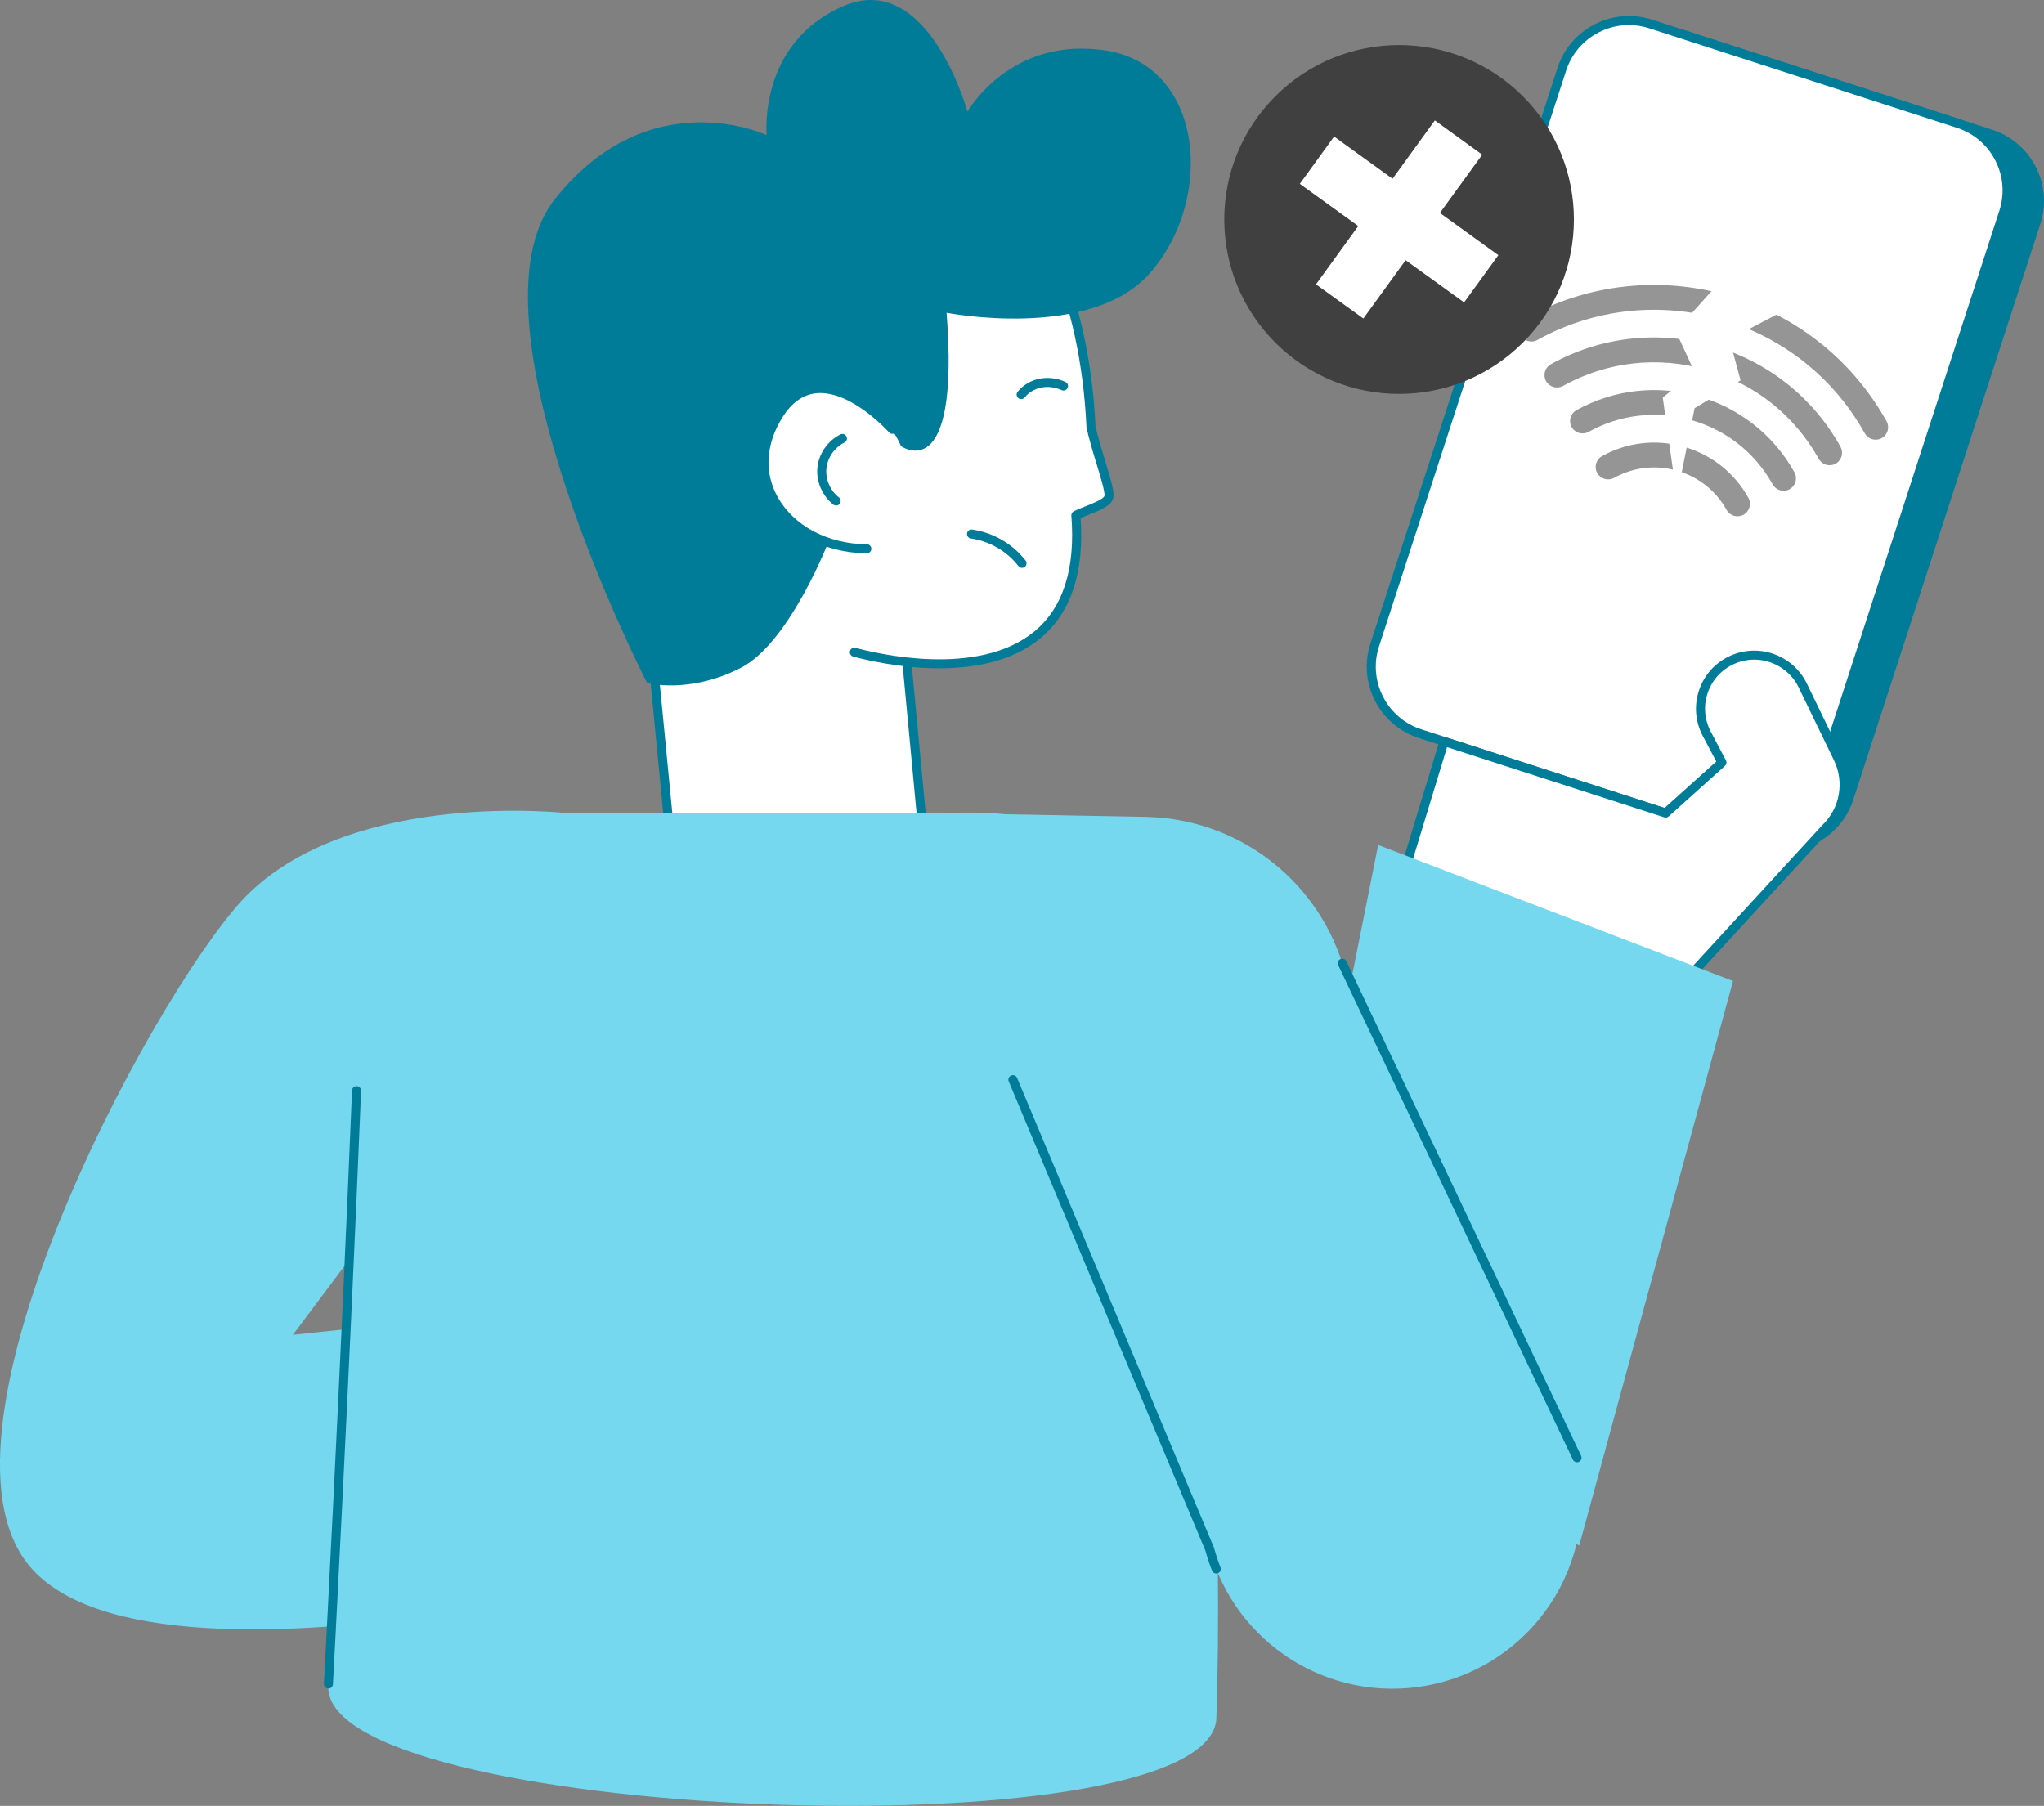 <svg width="249" height="220" viewBox="0 0 249 220" fill="none" xmlns="http://www.w3.org/2000/svg">
<rect x="0" y="0" width="249" height="220" fill="#808080" stroke="none"/>
<g clip-path="url(#clip0_1616_174)">
<path d="M109.05 65.562L112.354 100.546L81.602 101.671L78.941 74.244L79.615 62.544L109.05 65.562Z" fill="white"/>
<path d="M81.602 102.222C81.319 102.222 81.081 102.008 81.053 101.724L78.392 74.296C78.388 74.268 78.388 74.24 78.39 74.211L79.063 62.511C79.071 62.361 79.141 62.221 79.256 62.123C79.371 62.026 79.521 61.981 79.671 61.995L109.106 65.015C109.367 65.041 109.574 65.249 109.599 65.512L112.903 100.493C112.917 100.645 112.868 100.794 112.769 100.909C112.667 101.024 112.525 101.092 112.373 101.097L81.621 102.222C81.621 102.222 81.607 102.222 81.6 102.222H81.602ZM79.495 74.232L82.1 101.1L111.749 100.015L108.543 66.065L80.133 63.151L79.495 74.233V74.232Z" fill="#007C99"/>
<path d="M104.076 79.451C110.378 81.18 132.84 85.167 131.063 62.773C132.19 62.181 134.825 61.513 135.079 60.548C135.334 59.579 133.529 55.017 132.905 51.962C132.256 37.979 127.154 21.199 115.708 19.926C89.914 17.059 80.204 33.043 77.996 39.097C75.787 45.155 76.639 68.478 76.639 68.478" fill="white"/>
<path d="M114.409 81.414C109.575 81.414 105.274 80.35 103.93 79.982C103.636 79.902 103.463 79.597 103.545 79.305C103.625 79.011 103.928 78.838 104.223 78.921C106.65 79.585 119.108 82.616 126.004 76.928C129.508 74.037 131.026 69.288 130.512 62.817C130.495 62.598 130.61 62.389 130.805 62.287C131.166 62.097 131.647 61.909 132.154 61.711C132.952 61.398 134.437 60.817 134.545 60.409C134.646 59.992 134.025 57.959 133.572 56.474C133.133 55.036 132.635 53.407 132.363 52.073C132.358 52.045 132.354 52.018 132.352 51.988C131.666 37.15 126.232 21.651 115.648 20.475C87.374 17.326 79.338 37.032 78.516 39.288C76.369 45.178 77.183 68.23 77.191 68.461C77.202 68.765 76.965 69.021 76.66 69.031C76.344 69.059 76.099 68.805 76.088 68.501C76.053 67.544 75.259 45 77.479 38.911C78.333 36.571 86.657 16.148 115.771 19.38C126.994 20.627 132.737 36.6 133.455 51.894C133.72 53.169 134.203 54.754 134.632 56.152C135.379 58.599 135.792 60.016 135.616 60.689C135.367 61.64 133.94 62.196 132.561 62.737C132.23 62.867 131.911 62.991 131.645 63.109C132.1 69.768 130.441 74.703 126.711 77.779C123.294 80.597 118.648 81.416 114.412 81.416L114.409 81.414Z" fill="#007C99"/>
<path d="M129.555 47.028C128.674 46.615 127.661 46.489 126.734 46.676C125.805 46.864 124.969 47.363 124.399 48.069" fill="white"/>
<path d="M124.397 48.62C124.275 48.62 124.153 48.58 124.052 48.498C123.815 48.307 123.777 47.961 123.969 47.725C124.622 46.914 125.565 46.351 126.624 46.137C127.673 45.927 128.797 46.066 129.791 46.53C130.066 46.659 130.185 46.987 130.056 47.262C129.927 47.537 129.597 47.655 129.322 47.526C128.553 47.167 127.651 47.052 126.844 47.217C126.037 47.38 125.321 47.806 124.829 48.415C124.72 48.551 124.561 48.62 124.399 48.62H124.397Z" fill="#007C99"/>
<path d="M78.833 83.209C78.833 83.209 83.953 84.591 90.243 81.362C96.332 78.238 101.177 65.392 101.177 65.392C101.177 65.392 95.06 50.493 101.212 49.244C107.363 47.996 109.75 54.344 109.75 54.344C109.75 54.344 116.986 59.559 115.311 38.104C115.311 38.104 132.804 41.528 140.053 33.302C148.064 24.21 146.567 8.052 134.827 6.171C123.087 4.288 117.85 13.607 117.85 13.607C117.85 13.607 113.1 -3.77 102.705 0.753C92.308 5.274 93.392 16.459 93.392 16.459C93.392 16.459 79.1 9.72 67.569 24.292C56.039 38.862 78.835 83.21 78.835 83.21L78.833 83.209Z" fill="#007C99"/>
<path d="M108.707 52.303C108.707 52.303 99.938 42.392 94.842 50.562C89.747 58.731 96.341 66.797 105.594 66.858" fill="white"/>
<path d="M105.596 67.407H105.592C100.434 67.374 95.897 64.938 93.75 61.054C91.902 57.709 92.124 53.88 94.375 50.27C95.705 48.139 97.404 46.972 99.424 46.803C104.176 46.408 108.921 51.712 109.121 51.938C109.323 52.166 109.301 52.513 109.073 52.715C108.844 52.917 108.496 52.896 108.294 52.666C108.248 52.616 103.702 47.549 99.514 47.9C97.861 48.039 96.447 49.032 95.313 50.851C93.283 54.108 93.07 57.54 94.717 60.52C96.67 64.057 100.84 66.273 105.599 66.305C105.904 66.307 106.15 66.555 106.148 66.859C106.147 67.162 105.899 67.407 105.596 67.407Z" fill="#007C99"/>
<path d="M102.621 53.422C101.253 54.095 100.276 55.502 100.124 57.017C99.973 58.531 100.652 60.103 101.86 61.033" fill="white"/>
<path d="M101.86 61.582C101.741 61.582 101.623 61.546 101.523 61.468C100.171 60.426 99.406 58.658 99.575 56.961C99.744 55.266 100.844 53.682 102.377 52.927C102.651 52.791 102.982 52.904 103.116 53.177C103.25 53.45 103.139 53.781 102.865 53.915C101.666 54.506 100.806 55.744 100.673 57.07C100.541 58.397 101.138 59.781 102.196 60.596C102.437 60.783 102.482 61.129 102.295 61.368C102.187 61.509 102.024 61.582 101.858 61.582H101.86Z" fill="#007C99"/>
<path d="M68.985 99.056C68.985 99.056 43.48 96.164 30.376 108.772C20.27 118.495 -9.243 172.051 2.87 189.83C16.813 210.293 95.703 188.206 95.395 187.284C95.086 186.363 87.537 157.148 87.537 157.148L35.68 162.613L70.419 116.292L68.984 99.056H68.985Z" fill="#76D8EF"/>
<path d="M148.165 209.562C146.368 226.129 38.214 221.718 40.011 205.151C40.011 205.151 41.938 157.886 43.438 121.118C43.933 109.008 53.772 99.374 65.909 99.054L119.175 99.062C130.688 98.758 140.717 106.949 142.583 118.284C147.747 149.587 148.942 187.74 148.167 209.561L148.165 209.562Z" fill="#76D8EF"/>
<path d="M40.011 205.702C40 205.702 39.99 205.702 39.981 205.702C39.676 205.685 39.443 205.426 39.46 205.123C39.479 204.769 41.405 169.187 42.886 132.846C42.898 132.542 43.156 132.291 43.459 132.319C43.764 132.331 44.001 132.589 43.989 132.891C42.506 169.239 40.58 204.828 40.561 205.183C40.546 205.476 40.302 205.704 40.011 205.704V205.702Z" fill="#007C99"/>
<path d="M248.024 27.122L225.239 97.261C223.776 101.77 218.926 104.234 214.407 102.773L176.939 90.654C172.42 89.194 169.944 84.355 171.408 79.846L194.2 9.713C195.664 5.204 200.508 2.733 205.027 4.194L242.5 16.318C247.019 17.779 249.488 22.617 248.024 27.121V27.122Z" fill="#007C99"/>
<path d="M217.054 103.743C216.12 103.743 215.172 103.599 214.238 103.298L176.77 91.179C171.969 89.626 169.329 84.468 170.885 79.677L193.677 9.544C194.43 7.223 196.043 5.334 198.218 4.225C200.393 3.116 202.873 2.919 205.198 3.67L242.671 15.795C244.996 16.546 246.888 18.156 247.998 20.329C249.108 22.501 249.303 24.973 248.55 27.291L225.766 97.43C224.514 101.285 220.916 103.741 217.054 103.741V103.743ZM202.367 4.324C201.113 4.324 199.869 4.62 198.718 5.206C196.805 6.181 195.387 7.842 194.724 9.883L171.933 80.016C170.565 84.229 172.886 88.766 177.108 90.131L214.576 102.25C218.8 103.615 223.347 101.3 224.713 97.091L247.498 26.952C248.16 24.914 247.988 22.739 247.012 20.83C246.036 18.919 244.372 17.504 242.328 16.843L204.854 4.719C204.037 4.455 203.2 4.324 202.366 4.324H202.367Z" fill="#007C99"/>
<path d="M244.084 25.848L221.299 95.987C219.835 100.495 214.986 102.959 210.467 101.498L172.999 89.379C168.48 87.919 166.004 83.08 167.468 78.572L190.26 8.438C191.723 3.93 196.573 1.459 201.087 2.919L238.56 15.043C243.078 16.504 245.555 21.343 244.084 25.846V25.848Z" fill="white"/>
<path d="M213.132 102.472C212.182 102.472 211.227 102.323 210.298 102.022L172.83 89.903C170.505 89.152 168.611 87.542 167.499 85.368C166.387 83.197 166.191 80.722 166.943 78.401L189.735 8.268C190.488 5.948 192.102 4.058 194.28 2.949C196.456 1.84 198.934 1.643 201.257 2.394L238.731 14.518C241.059 15.271 242.951 16.883 244.063 19.058C245.172 21.228 245.367 23.699 244.61 26.015L221.826 96.154C221.073 98.473 219.457 100.361 217.281 101.469C215.974 102.133 214.559 102.469 213.133 102.469L213.132 102.472ZM198.429 3.05C197.176 3.05 195.93 3.345 194.78 3.931C192.867 4.907 191.446 6.567 190.784 8.608L167.992 78.742C167.33 80.781 167.503 82.958 168.48 84.869C169.458 86.78 171.122 88.195 173.168 88.856L210.636 100.975C212.682 101.638 214.862 101.465 216.777 100.49C218.692 99.516 220.111 97.856 220.773 95.816L243.558 25.678C244.222 23.642 244.051 21.47 243.077 19.562C242.101 17.65 240.435 16.233 238.387 15.57L200.914 3.446C200.099 3.182 199.26 3.051 198.427 3.051L198.429 3.05Z" fill="#007C99"/>
<path d="M222.383 100.916L205.978 118.774L205.598 119.183L171.415 106.097L171.584 105.395L171.633 104.404L175.918 90.325L202.913 99.054L209.768 92.892L207.92 89.393C206.184 86.105 207.54 82.042 210.901 80.442C211.806 80.016 212.762 79.811 213.703 79.811C216.138 79.811 218.482 81.169 219.607 83.496L223.915 92.386C225.307 95.26 224.692 98.704 222.385 100.916H222.383Z" fill="white"/>
<path d="M205.598 119.734C205.532 119.734 205.464 119.722 205.4 119.698L171.216 106.612C170.958 106.513 170.812 106.238 170.876 105.97L171.033 105.317L171.079 104.376C171.08 104.331 171.089 104.286 171.101 104.242L175.386 90.164C175.43 90.023 175.528 89.905 175.66 89.835C175.791 89.767 175.944 89.755 176.085 89.8L202.777 98.431L209.077 92.77L207.428 89.651C206.518 87.928 206.356 85.961 206.971 84.113C207.587 82.265 208.897 80.783 210.661 79.945C211.624 79.491 212.645 79.26 213.7 79.26C216.413 79.26 218.926 80.828 220.1 83.256L224.408 92.146C225.907 95.241 225.252 98.918 222.775 101.3L206.001 119.559C205.895 119.673 205.746 119.734 205.597 119.734H205.598ZM172.063 105.755L205.447 118.535L205.572 118.399L221.975 100.542C221.975 100.542 221.991 100.525 222 100.518C224.14 98.466 224.708 95.295 223.415 92.624L219.107 83.734C218.114 81.684 215.991 80.359 213.7 80.359C212.811 80.359 211.947 80.554 211.135 80.938C209.646 81.646 208.538 82.896 208.019 84.457C207.499 86.017 207.637 87.677 208.404 89.134L210.253 92.633C210.371 92.855 210.323 93.13 210.134 93.299L203.279 99.461C203.132 99.591 202.927 99.636 202.739 99.575L176.279 91.021L172.176 104.496L172.131 105.419C172.129 105.452 172.124 105.487 172.117 105.52L172.061 105.755H172.063Z" fill="#007C99"/>
<path d="M211.115 119.515L192.379 188.289L155.243 166.228L167.891 102.94L211.115 119.515Z" fill="#76D8EF"/>
<path d="M114.584 99.055L139.555 99.518C150.545 99.722 160.184 106.89 163.516 117.342L192.109 177.591C195.041 190.412 186.628 203.075 173.651 205.372C161.89 207.453 150.481 200.229 147.36 188.725L114.583 99.057L114.584 99.055Z" fill="#76D8EF"/>
<path d="M192.11 178.14C191.903 178.14 191.706 178.023 191.612 177.825L163.017 117.576C162.886 117.302 163.005 116.973 163.28 116.843C163.557 116.712 163.885 116.829 164.016 117.105L192.61 177.354C192.741 177.629 192.623 177.957 192.347 178.088C192.271 178.124 192.19 178.142 192.112 178.142L192.11 178.14Z" fill="#007C99"/>
<path d="M148.165 191.695C147.943 191.695 147.736 191.563 147.651 191.346C147.337 190.549 147.065 189.727 146.839 188.901L122.884 131.742C122.766 131.462 122.9 131.139 123.181 131.02C123.461 130.904 123.785 131.036 123.902 131.316L147.872 188.508C147.881 188.531 147.889 188.553 147.896 188.578C148.112 189.377 148.376 190.174 148.679 190.942C148.79 191.226 148.651 191.544 148.367 191.657C148.301 191.683 148.233 191.695 148.165 191.695Z" fill="#007C99"/>
<path d="M124.503 69.181C124.338 69.181 124.176 69.108 124.066 68.967C122.661 67.153 120.549 65.927 118.274 65.604C117.972 65.561 117.761 65.282 117.805 64.982C117.848 64.681 118.127 64.469 118.429 64.514C120.987 64.877 123.36 66.254 124.939 68.294C125.126 68.534 125.08 68.88 124.84 69.066C124.739 69.144 124.62 69.181 124.503 69.181Z" fill="#007C99"/>
<path d="M228.076 53.509C227.703 53.403 227.371 53.155 227.167 52.79C219.314 38.683 201.425 33.582 187.287 41.417C186.555 41.822 185.631 41.559 185.224 40.829C184.817 40.099 185.081 39.177 185.813 38.77C201.412 30.125 221.153 35.754 229.819 51.319C230.225 52.049 229.962 52.97 229.23 53.377C228.864 53.581 228.449 53.615 228.076 53.509Z" fill="#959595"/>
<path d="M222.465 56.618C222.092 56.512 221.759 56.264 221.555 55.898C218.589 50.569 213.71 46.709 207.82 45.03C201.928 43.35 195.744 44.054 190.402 47.015C189.671 47.42 188.747 47.158 188.339 46.428C187.933 45.697 188.196 44.776 188.928 44.369C194.977 41.017 201.982 40.219 208.653 42.121C215.324 44.023 220.848 48.394 224.208 54.429C224.614 55.16 224.351 56.081 223.619 56.488C223.253 56.691 222.838 56.726 222.465 56.62V56.618Z" fill="#959595"/>
<path d="M216.856 59.727C216.483 59.621 216.15 59.373 215.946 59.007C213.811 55.172 210.3 52.393 206.058 51.183C201.817 49.973 197.364 50.481 193.52 52.612C192.788 53.017 191.865 52.755 191.457 52.025C191.051 51.294 191.314 50.373 192.046 49.966C201.458 44.75 213.369 48.145 218.598 57.538C219.004 58.268 218.741 59.19 218.009 59.597C217.643 59.8 217.229 59.835 216.856 59.729V59.727Z" fill="#959595"/>
<path d="M211.244 62.838C210.871 62.732 210.539 62.483 210.335 62.118C209.031 59.776 206.886 58.077 204.295 57.338C201.703 56.599 198.983 56.909 196.636 58.211C195.904 58.616 194.98 58.354 194.573 57.623C194.167 56.893 194.43 55.971 195.162 55.565C198.218 53.871 201.757 53.468 205.128 54.428C208.498 55.389 211.29 57.597 212.987 60.647C213.393 61.377 213.13 62.299 212.398 62.706C212.032 62.909 211.617 62.944 211.244 62.838Z" fill="#959595"/>
<path d="M211.234 32.426L204.135 40.332L206.416 45.289L202.554 48.432L204.263 60.548L206.438 49.724L212.034 46.337L210.69 41.34L219.311 36.8L211.234 32.426Z" fill="white"/>
<path d="M185.496 41.761C193.813 33.463 193.813 20.009 185.496 11.71C177.179 3.412 163.695 3.412 155.378 11.71C147.061 20.009 147.061 33.463 155.378 41.761C163.695 50.059 177.179 50.059 185.496 41.761Z" fill="#404040"/>
<path d="M175.409 25.942L182.531 31.083L178.356 36.839L171.234 31.697L166.081 38.803L160.313 34.639L165.466 27.533L158.345 22.397L162.519 16.634L169.639 21.776L174.794 14.67L180.564 18.843L175.409 25.942Z" fill="white"/>
</g>
<defs>
<clipPath id="clip0_1616_174">
<rect width="249" height="220" fill="white"/>
</clipPath>
</defs>
</svg>
